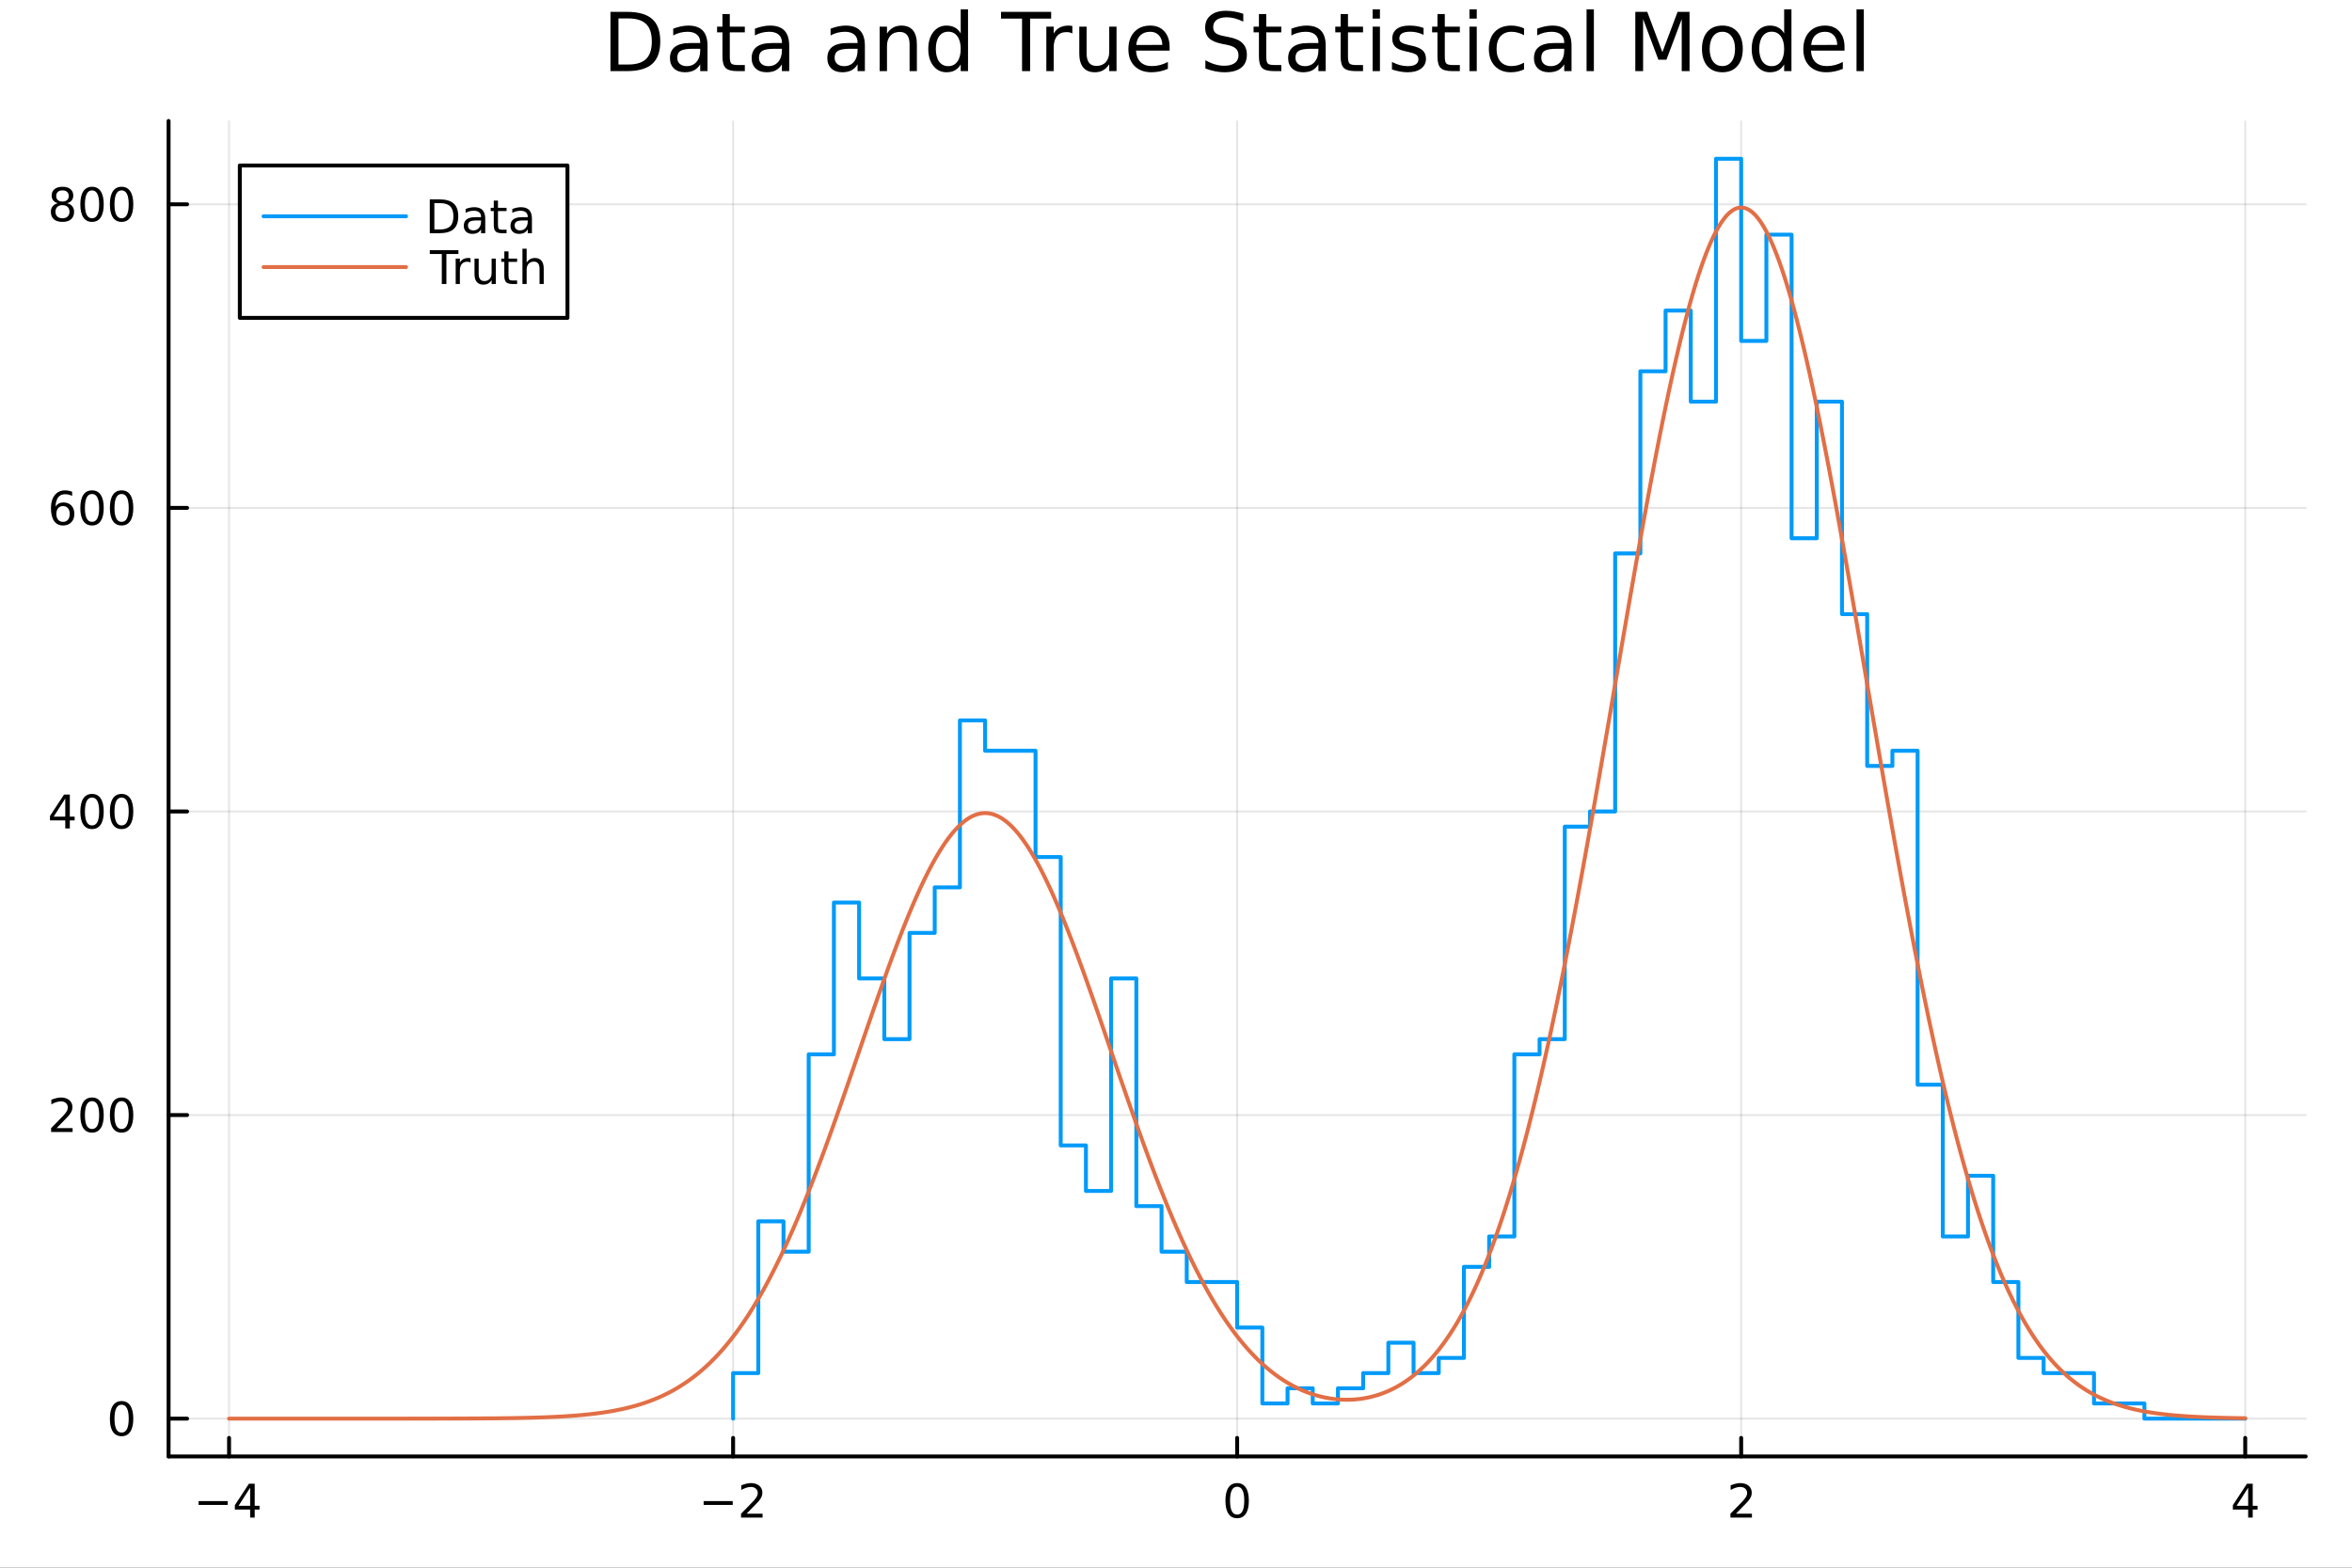 <?xml version="1.0" encoding="utf-8"?>
<svg xmlns="http://www.w3.org/2000/svg" xmlns:xlink="http://www.w3.org/1999/xlink" width="600" height="400" viewBox="0 0 2400 1600">
<rect x="0" y="0" width="2400" height="1600" fill="#333333" stroke="none"/>
<defs>
  <clipPath id="clip270">
    <rect x="0" y="0" width="2400" height="1600"/>
  </clipPath>
</defs>
<path clip-path="url(#clip270)" d="M0 1600 L2400 1600 L2400 0 L0 0  Z" fill="#ffffff" fill-rule="evenodd" fill-opacity="1"/>
<defs>
  <clipPath id="clip271">
    <rect x="480" y="0" width="1681" height="1600"/>
  </clipPath>
</defs>
<path clip-path="url(#clip270)" d="M172.015 1486.45 L2352.76 1486.45 L2352.76 123.472 L172.015 123.472  Z" fill="#ffffff" fill-rule="evenodd" fill-opacity="1"/>
<defs>
  <clipPath id="clip272">
    <rect x="172" y="123" width="2182" height="1364"/>
  </clipPath>
</defs>
<polyline clip-path="url(#clip272)" style="stroke:#000000; stroke-linecap:round; stroke-linejoin:round; stroke-width:2; stroke-opacity:0.1; fill:none" points="233.734,1486.45 233.734,123.472 "/>
<polyline clip-path="url(#clip272)" style="stroke:#000000; stroke-linecap:round; stroke-linejoin:round; stroke-width:2; stroke-opacity:0.1; fill:none" points="748.06,1486.45 748.06,123.472 "/>
<polyline clip-path="url(#clip272)" style="stroke:#000000; stroke-linecap:round; stroke-linejoin:round; stroke-width:2; stroke-opacity:0.1; fill:none" points="1262.39,1486.45 1262.39,123.472 "/>
<polyline clip-path="url(#clip272)" style="stroke:#000000; stroke-linecap:round; stroke-linejoin:round; stroke-width:2; stroke-opacity:0.1; fill:none" points="1776.71,1486.45 1776.71,123.472 "/>
<polyline clip-path="url(#clip272)" style="stroke:#000000; stroke-linecap:round; stroke-linejoin:round; stroke-width:2; stroke-opacity:0.1; fill:none" points="2291.04,1486.45 2291.04,123.472 "/>
<polyline clip-path="url(#clip272)" style="stroke:#000000; stroke-linecap:round; stroke-linejoin:round; stroke-width:2; stroke-opacity:0.1; fill:none" points="172.015,1447.87 2352.76,1447.87 "/>
<polyline clip-path="url(#clip272)" style="stroke:#000000; stroke-linecap:round; stroke-linejoin:round; stroke-width:2; stroke-opacity:0.1; fill:none" points="172.015,1138.04 2352.76,1138.04 "/>
<polyline clip-path="url(#clip272)" style="stroke:#000000; stroke-linecap:round; stroke-linejoin:round; stroke-width:2; stroke-opacity:0.1; fill:none" points="172.015,828.198 2352.76,828.198 "/>
<polyline clip-path="url(#clip272)" style="stroke:#000000; stroke-linecap:round; stroke-linejoin:round; stroke-width:2; stroke-opacity:0.1; fill:none" points="172.015,518.36 2352.76,518.36 "/>
<polyline clip-path="url(#clip272)" style="stroke:#000000; stroke-linecap:round; stroke-linejoin:round; stroke-width:2; stroke-opacity:0.1; fill:none" points="172.015,208.523 2352.76,208.523 "/>
<polyline clip-path="url(#clip270)" style="stroke:#000000; stroke-linecap:round; stroke-linejoin:round; stroke-width:4; stroke-opacity:1; fill:none" points="172.015,1486.45 2352.76,1486.45 "/>
<polyline clip-path="url(#clip270)" style="stroke:#000000; stroke-linecap:round; stroke-linejoin:round; stroke-width:4; stroke-opacity:1; fill:none" points="233.734,1486.45 233.734,1467.55 "/>
<polyline clip-path="url(#clip270)" style="stroke:#000000; stroke-linecap:round; stroke-linejoin:round; stroke-width:4; stroke-opacity:1; fill:none" points="748.06,1486.45 748.06,1467.55 "/>
<polyline clip-path="url(#clip270)" style="stroke:#000000; stroke-linecap:round; stroke-linejoin:round; stroke-width:4; stroke-opacity:1; fill:none" points="1262.39,1486.45 1262.39,1467.55 "/>
<polyline clip-path="url(#clip270)" style="stroke:#000000; stroke-linecap:round; stroke-linejoin:round; stroke-width:4; stroke-opacity:1; fill:none" points="1776.71,1486.45 1776.71,1467.55 "/>
<polyline clip-path="url(#clip270)" style="stroke:#000000; stroke-linecap:round; stroke-linejoin:round; stroke-width:4; stroke-opacity:1; fill:none" points="2291.04,1486.45 2291.04,1467.55 "/>
<path clip-path="url(#clip270)" d="M202.635 1532.02 L232.31 1532.02 L232.31 1535.95 L202.635 1535.95 L202.635 1532.02 Z" fill="#000000" fill-rule="nonzero" fill-opacity="1" /><path clip-path="url(#clip270)" d="M255.25 1518.36 L243.445 1536.81 L255.25 1536.81 L255.25 1518.36 M254.023 1514.29 L259.903 1514.29 L259.903 1536.81 L264.833 1536.81 L264.833 1540.7 L259.903 1540.7 L259.903 1548.85 L255.25 1548.85 L255.25 1540.7 L239.648 1540.7 L239.648 1536.19 L254.023 1514.29 Z" fill="#000000" fill-rule="nonzero" fill-opacity="1" /><path clip-path="url(#clip270)" d="M718.002 1532.02 L747.678 1532.02 L747.678 1535.95 L718.002 1535.95 L718.002 1532.02 Z" fill="#000000" fill-rule="nonzero" fill-opacity="1" /><path clip-path="url(#clip270)" d="M761.798 1544.91 L778.117 1544.91 L778.117 1548.85 L756.173 1548.85 L756.173 1544.91 Q758.835 1542.16 763.418 1537.53 Q768.025 1532.88 769.205 1531.53 Q771.451 1529.01 772.33 1527.27 Q773.233 1525.51 773.233 1523.82 Q773.233 1521.07 771.289 1519.33 Q769.367 1517.6 766.266 1517.6 Q764.066 1517.6 761.613 1518.36 Q759.182 1519.13 756.404 1520.68 L756.404 1515.95 Q759.229 1514.82 761.682 1514.24 Q764.136 1513.66 766.173 1513.66 Q771.543 1513.66 774.738 1516.35 Q777.932 1519.03 777.932 1523.52 Q777.932 1525.65 777.122 1527.57 Q776.335 1529.47 774.228 1532.07 Q773.65 1532.74 770.548 1535.95 Q767.446 1539.15 761.798 1544.91 Z" fill="#000000" fill-rule="nonzero" fill-opacity="1" /><path clip-path="url(#clip270)" d="M1262.39 1517.37 Q1258.77 1517.37 1256.95 1520.93 Q1255.14 1524.47 1255.14 1531.6 Q1255.14 1538.71 1256.95 1542.27 Q1258.77 1545.82 1262.39 1545.82 Q1266.02 1545.82 1267.83 1542.27 Q1269.65 1538.71 1269.65 1531.6 Q1269.65 1524.47 1267.83 1520.93 Q1266.02 1517.37 1262.39 1517.37 M1262.39 1513.66 Q1268.2 1513.66 1271.25 1518.27 Q1274.33 1522.85 1274.33 1531.6 Q1274.33 1540.33 1271.25 1544.94 Q1268.2 1549.52 1262.39 1549.52 Q1256.58 1549.52 1253.5 1544.94 Q1250.44 1540.33 1250.44 1531.6 Q1250.44 1522.85 1253.5 1518.27 Q1256.58 1513.66 1262.39 1513.66 Z" fill="#000000" fill-rule="nonzero" fill-opacity="1" /><path clip-path="url(#clip270)" d="M1771.36 1544.91 L1787.68 1544.91 L1787.68 1548.85 L1765.74 1548.85 L1765.74 1544.91 Q1768.4 1542.16 1772.98 1537.53 Q1777.59 1532.88 1778.77 1531.53 Q1781.02 1529.01 1781.9 1527.27 Q1782.8 1525.51 1782.8 1523.82 Q1782.8 1521.07 1780.85 1519.33 Q1778.93 1517.6 1775.83 1517.6 Q1773.63 1517.6 1771.18 1518.36 Q1768.75 1519.13 1765.97 1520.68 L1765.97 1515.95 Q1768.79 1514.82 1771.25 1514.24 Q1773.7 1513.66 1775.74 1513.66 Q1781.11 1513.66 1784.3 1516.35 Q1787.5 1519.03 1787.5 1523.52 Q1787.5 1525.65 1786.69 1527.57 Q1785.9 1529.47 1783.79 1532.07 Q1783.22 1532.74 1780.11 1535.95 Q1777.01 1539.15 1771.36 1544.91 Z" fill="#000000" fill-rule="nonzero" fill-opacity="1" /><path clip-path="url(#clip270)" d="M2294.05 1518.36 L2282.24 1536.81 L2294.05 1536.81 L2294.05 1518.36 M2292.82 1514.29 L2298.7 1514.29 L2298.7 1536.81 L2303.63 1536.81 L2303.63 1540.7 L2298.7 1540.7 L2298.7 1548.85 L2294.05 1548.85 L2294.05 1540.7 L2278.44 1540.7 L2278.44 1536.19 L2292.82 1514.29 Z" fill="#000000" fill-rule="nonzero" fill-opacity="1" /><polyline clip-path="url(#clip270)" style="stroke:#000000; stroke-linecap:round; stroke-linejoin:round; stroke-width:4; stroke-opacity:1; fill:none" points="172.015,1486.45 172.015,123.472 "/>
<polyline clip-path="url(#clip270)" style="stroke:#000000; stroke-linecap:round; stroke-linejoin:round; stroke-width:4; stroke-opacity:1; fill:none" points="172.015,1447.87 190.912,1447.87 "/>
<polyline clip-path="url(#clip270)" style="stroke:#000000; stroke-linecap:round; stroke-linejoin:round; stroke-width:4; stroke-opacity:1; fill:none" points="172.015,1138.04 190.912,1138.04 "/>
<polyline clip-path="url(#clip270)" style="stroke:#000000; stroke-linecap:round; stroke-linejoin:round; stroke-width:4; stroke-opacity:1; fill:none" points="172.015,828.198 190.912,828.198 "/>
<polyline clip-path="url(#clip270)" style="stroke:#000000; stroke-linecap:round; stroke-linejoin:round; stroke-width:4; stroke-opacity:1; fill:none" points="172.015,518.36 190.912,518.36 "/>
<polyline clip-path="url(#clip270)" style="stroke:#000000; stroke-linecap:round; stroke-linejoin:round; stroke-width:4; stroke-opacity:1; fill:none" points="172.015,208.523 190.912,208.523 "/>
<path clip-path="url(#clip270)" d="M124.07 1433.67 Q120.459 1433.67 118.631 1437.24 Q116.825 1440.78 116.825 1447.91 Q116.825 1455.01 118.631 1458.58 Q120.459 1462.12 124.07 1462.12 Q127.705 1462.12 129.51 1458.58 Q131.339 1455.01 131.339 1447.91 Q131.339 1440.78 129.51 1437.24 Q127.705 1433.67 124.07 1433.67 M124.07 1429.97 Q129.881 1429.97 132.936 1434.57 Q136.015 1439.16 136.015 1447.91 Q136.015 1456.63 132.936 1461.24 Q129.881 1465.82 124.07 1465.82 Q118.26 1465.82 115.182 1461.24 Q112.126 1456.63 112.126 1447.91 Q112.126 1439.16 115.182 1434.57 Q118.26 1429.97 124.07 1429.97 Z" fill="#000000" fill-rule="nonzero" fill-opacity="1" /><path clip-path="url(#clip270)" d="M57.775 1151.38 L74.094 1151.38 L74.094 1155.32 L52.15 1155.32 L52.15 1151.38 Q54.812 1148.63 59.395 1144 Q64.001 1139.34 65.182 1138 Q67.427 1135.48 68.307 1133.74 Q69.21 1131.98 69.21 1130.29 Q69.21 1127.54 67.265 1125.8 Q65.344 1124.07 62.242 1124.07 Q60.043 1124.07 57.589 1124.83 Q55.159 1125.59 52.381 1127.14 L52.381 1122.42 Q55.205 1121.29 57.659 1120.71 Q60.112 1120.13 62.15 1120.13 Q67.52 1120.13 70.714 1122.82 Q73.909 1125.5 73.909 1129.99 Q73.909 1132.12 73.099 1134.04 Q72.311 1135.94 70.205 1138.53 Q69.626 1139.2 66.525 1142.42 Q63.423 1145.62 57.775 1151.38 Z" fill="#000000" fill-rule="nonzero" fill-opacity="1" /><path clip-path="url(#clip270)" d="M93.909 1123.83 Q90.297 1123.83 88.469 1127.4 Q86.663 1130.94 86.663 1138.07 Q86.663 1145.18 88.469 1148.74 Q90.297 1152.28 93.909 1152.28 Q97.543 1152.28 99.348 1148.74 Q101.177 1145.18 101.177 1138.07 Q101.177 1130.94 99.348 1127.4 Q97.543 1123.83 93.909 1123.83 M93.909 1120.13 Q99.719 1120.13 102.774 1124.74 Q105.853 1129.32 105.853 1138.07 Q105.853 1146.8 102.774 1151.4 Q99.719 1155.99 93.909 1155.99 Q88.098 1155.99 85.02 1151.4 Q81.964 1146.8 81.964 1138.07 Q81.964 1129.32 85.02 1124.74 Q88.098 1120.13 93.909 1120.13 Z" fill="#000000" fill-rule="nonzero" fill-opacity="1" /><path clip-path="url(#clip270)" d="M124.07 1123.83 Q120.459 1123.83 118.631 1127.4 Q116.825 1130.94 116.825 1138.07 Q116.825 1145.18 118.631 1148.74 Q120.459 1152.28 124.07 1152.28 Q127.705 1152.28 129.51 1148.74 Q131.339 1145.18 131.339 1138.07 Q131.339 1130.94 129.51 1127.4 Q127.705 1123.83 124.07 1123.83 M124.07 1120.13 Q129.881 1120.13 132.936 1124.74 Q136.015 1129.32 136.015 1138.07 Q136.015 1146.8 132.936 1151.4 Q129.881 1155.99 124.07 1155.99 Q118.26 1155.99 115.182 1151.4 Q112.126 1146.8 112.126 1138.07 Q112.126 1129.32 115.182 1124.74 Q118.26 1120.13 124.07 1120.13 Z" fill="#000000" fill-rule="nonzero" fill-opacity="1" /><path clip-path="url(#clip270)" d="M66.594 814.992 L54.788 833.441 L66.594 833.441 L66.594 814.992 M65.367 810.918 L71.247 810.918 L71.247 833.441 L76.177 833.441 L76.177 837.33 L71.247 837.33 L71.247 845.478 L66.594 845.478 L66.594 837.33 L50.992 837.33 L50.992 832.816 L65.367 810.918 Z" fill="#000000" fill-rule="nonzero" fill-opacity="1" /><path clip-path="url(#clip270)" d="M93.909 813.997 Q90.297 813.997 88.469 817.561 Q86.663 821.103 86.663 828.233 Q86.663 835.339 88.469 838.904 Q90.297 842.445 93.909 842.445 Q97.543 842.445 99.348 838.904 Q101.177 835.339 101.177 828.233 Q101.177 821.103 99.348 817.561 Q97.543 813.997 93.909 813.997 M93.909 810.293 Q99.719 810.293 102.774 814.899 Q105.853 819.483 105.853 828.233 Q105.853 836.959 102.774 841.566 Q99.719 846.149 93.909 846.149 Q88.098 846.149 85.02 841.566 Q81.964 836.959 81.964 828.233 Q81.964 819.483 85.02 814.899 Q88.098 810.293 93.909 810.293 Z" fill="#000000" fill-rule="nonzero" fill-opacity="1" /><path clip-path="url(#clip270)" d="M124.07 813.997 Q120.459 813.997 118.631 817.561 Q116.825 821.103 116.825 828.233 Q116.825 835.339 118.631 838.904 Q120.459 842.445 124.07 842.445 Q127.705 842.445 129.51 838.904 Q131.339 835.339 131.339 828.233 Q131.339 821.103 129.51 817.561 Q127.705 813.997 124.07 813.997 M124.07 810.293 Q129.881 810.293 132.936 814.899 Q136.015 819.483 136.015 828.233 Q136.015 836.959 132.936 841.566 Q129.881 846.149 124.07 846.149 Q118.26 846.149 115.182 841.566 Q112.126 836.959 112.126 828.233 Q112.126 819.483 115.182 814.899 Q118.26 810.293 124.07 810.293 Z" fill="#000000" fill-rule="nonzero" fill-opacity="1" /><path clip-path="url(#clip270)" d="M64.325 516.497 Q61.177 516.497 59.325 518.65 Q57.497 520.802 57.497 524.552 Q57.497 528.279 59.325 530.455 Q61.177 532.608 64.325 532.608 Q67.474 532.608 69.302 530.455 Q71.154 528.279 71.154 524.552 Q71.154 520.802 69.302 518.65 Q67.474 516.497 64.325 516.497 M73.608 501.844 L73.608 506.103 Q71.849 505.27 70.043 504.83 Q68.261 504.39 66.501 504.39 Q61.872 504.39 59.418 507.515 Q56.987 510.64 56.64 516.96 Q58.006 514.946 60.066 513.881 Q62.126 512.793 64.603 512.793 Q69.811 512.793 72.821 515.964 Q75.853 519.113 75.853 524.552 Q75.853 529.876 72.705 533.094 Q69.557 536.311 64.325 536.311 Q58.33 536.311 55.159 531.728 Q51.987 527.122 51.987 518.395 Q51.987 510.201 55.876 505.339 Q59.765 500.455 66.316 500.455 Q68.075 500.455 69.858 500.802 Q71.663 501.15 73.608 501.844 Z" fill="#000000" fill-rule="nonzero" fill-opacity="1" /><path clip-path="url(#clip270)" d="M93.909 504.159 Q90.297 504.159 88.469 507.724 Q86.663 511.265 86.663 518.395 Q86.663 525.501 88.469 529.066 Q90.297 532.608 93.909 532.608 Q97.543 532.608 99.348 529.066 Q101.177 525.501 101.177 518.395 Q101.177 511.265 99.348 507.724 Q97.543 504.159 93.909 504.159 M93.909 500.455 Q99.719 500.455 102.774 505.062 Q105.853 509.645 105.853 518.395 Q105.853 527.122 102.774 531.728 Q99.719 536.311 93.909 536.311 Q88.098 536.311 85.02 531.728 Q81.964 527.122 81.964 518.395 Q81.964 509.645 85.02 505.062 Q88.098 500.455 93.909 500.455 Z" fill="#000000" fill-rule="nonzero" fill-opacity="1" /><path clip-path="url(#clip270)" d="M124.07 504.159 Q120.459 504.159 118.631 507.724 Q116.825 511.265 116.825 518.395 Q116.825 525.501 118.631 529.066 Q120.459 532.608 124.07 532.608 Q127.705 532.608 129.51 529.066 Q131.339 525.501 131.339 518.395 Q131.339 511.265 129.51 507.724 Q127.705 504.159 124.07 504.159 M124.07 500.455 Q129.881 500.455 132.936 505.062 Q136.015 509.645 136.015 518.395 Q136.015 527.122 132.936 531.728 Q129.881 536.311 124.07 536.311 Q118.26 536.311 115.182 531.728 Q112.126 527.122 112.126 518.395 Q112.126 509.645 115.182 505.062 Q118.26 500.455 124.07 500.455 Z" fill="#000000" fill-rule="nonzero" fill-opacity="1" /><path clip-path="url(#clip270)" d="M63.747 209.391 Q60.413 209.391 58.492 211.173 Q56.594 212.955 56.594 216.08 Q56.594 219.205 58.492 220.988 Q60.413 222.77 63.747 222.77 Q67.08 222.77 69.001 220.988 Q70.923 219.182 70.923 216.08 Q70.923 212.955 69.001 211.173 Q67.103 209.391 63.747 209.391 M59.071 207.4 Q56.062 206.659 54.372 204.599 Q52.705 202.539 52.705 199.576 Q52.705 195.432 55.645 193.025 Q58.608 190.618 63.747 190.618 Q68.909 190.618 71.849 193.025 Q74.788 195.432 74.788 199.576 Q74.788 202.539 73.099 204.599 Q71.432 206.659 68.446 207.4 Q71.825 208.187 73.7 210.479 Q75.599 212.77 75.599 216.08 Q75.599 221.104 72.52 223.789 Q69.464 226.474 63.747 226.474 Q58.029 226.474 54.95 223.789 Q51.895 221.104 51.895 216.08 Q51.895 212.77 53.793 210.479 Q55.691 208.187 59.071 207.4 M57.358 200.016 Q57.358 202.701 59.025 204.205 Q60.714 205.71 63.747 205.71 Q66.756 205.71 68.446 204.205 Q70.159 202.701 70.159 200.016 Q70.159 197.33 68.446 195.826 Q66.756 194.321 63.747 194.321 Q60.714 194.321 59.025 195.826 Q57.358 197.33 57.358 200.016 Z" fill="#000000" fill-rule="nonzero" fill-opacity="1" /><path clip-path="url(#clip270)" d="M93.909 194.321 Q90.297 194.321 88.469 197.886 Q86.663 201.428 86.663 208.557 Q86.663 215.664 88.469 219.229 Q90.297 222.77 93.909 222.77 Q97.543 222.77 99.348 219.229 Q101.177 215.664 101.177 208.557 Q101.177 201.428 99.348 197.886 Q97.543 194.321 93.909 194.321 M93.909 190.618 Q99.719 190.618 102.774 195.224 Q105.853 199.807 105.853 208.557 Q105.853 217.284 102.774 221.891 Q99.719 226.474 93.909 226.474 Q88.098 226.474 85.02 221.891 Q81.964 217.284 81.964 208.557 Q81.964 199.807 85.02 195.224 Q88.098 190.618 93.909 190.618 Z" fill="#000000" fill-rule="nonzero" fill-opacity="1" /><path clip-path="url(#clip270)" d="M124.07 194.321 Q120.459 194.321 118.631 197.886 Q116.825 201.428 116.825 208.557 Q116.825 215.664 118.631 219.229 Q120.459 222.77 124.07 222.77 Q127.705 222.77 129.51 219.229 Q131.339 215.664 131.339 208.557 Q131.339 201.428 129.51 197.886 Q127.705 194.321 124.07 194.321 M124.07 190.618 Q129.881 190.618 132.936 195.224 Q136.015 199.807 136.015 208.557 Q136.015 217.284 132.936 221.891 Q129.881 226.474 124.07 226.474 Q118.26 226.474 115.182 221.891 Q112.126 217.284 112.126 208.557 Q112.126 199.807 115.182 195.224 Q118.26 190.618 124.07 190.618 Z" fill="#000000" fill-rule="nonzero" fill-opacity="1" /><path clip-path="url(#clip270)" d="M631.092 18.82 L631.092 65.852 L640.977 65.852 Q653.494 65.852 659.287 60.18 Q665.12 54.509 665.12 42.275 Q665.12 30.122 659.287 24.492 Q653.494 18.82 640.977 18.82 L631.092 18.82 M622.91 12.096 L639.721 12.096 Q657.302 12.096 665.525 19.428 Q673.748 26.72 673.748 42.275 Q673.748 57.912 665.485 65.244 Q657.221 72.576 639.721 72.576 L622.91 72.576 L622.91 12.096 Z" fill="#000000" fill-rule="nonzero" fill-opacity="1" /><path clip-path="url(#clip270)" d="M707.087 49.769 Q698.054 49.769 694.57 51.835 Q691.086 53.901 691.086 58.884 Q691.086 62.854 693.679 65.203 Q696.312 67.512 700.809 67.512 Q707.006 67.512 710.733 63.137 Q714.501 58.722 714.501 51.43 L714.501 49.769 L707.087 49.769 M721.954 46.691 L721.954 72.576 L714.501 72.576 L714.501 65.689 Q711.948 69.821 708.141 71.806 Q704.333 73.751 698.824 73.751 Q691.856 73.751 687.724 69.862 Q683.633 65.933 683.633 59.37 Q683.633 51.714 688.737 47.825 Q693.881 43.936 704.049 43.936 L714.501 43.936 L714.501 43.207 Q714.501 38.062 711.098 35.267 Q707.736 32.431 701.619 32.431 Q697.73 32.431 694.044 33.363 Q690.357 34.295 686.954 36.158 L686.954 29.272 Q691.046 27.692 694.894 26.922 Q698.743 26.112 702.388 26.112 Q712.232 26.112 717.093 31.216 Q721.954 36.32 721.954 46.691 Z" fill="#000000" fill-rule="nonzero" fill-opacity="1" /><path clip-path="url(#clip270)" d="M744.68 14.324 L744.68 27.206 L760.033 27.206 L760.033 32.999 L744.68 32.999 L744.68 57.628 Q744.68 63.178 746.179 64.758 Q747.718 66.338 752.377 66.338 L760.033 66.338 L760.033 72.576 L752.377 72.576 Q743.748 72.576 740.467 69.376 Q737.186 66.135 737.186 57.628 L737.186 32.999 L731.717 32.999 L731.717 27.206 L737.186 27.206 L737.186 14.324 L744.68 14.324 Z" fill="#000000" fill-rule="nonzero" fill-opacity="1" /><path clip-path="url(#clip270)" d="M790.455 49.769 Q781.422 49.769 777.938 51.835 Q774.454 53.901 774.454 58.884 Q774.454 62.854 777.047 65.203 Q779.68 67.512 784.176 67.512 Q790.374 67.512 794.101 63.137 Q797.868 58.722 797.868 51.43 L797.868 49.769 L790.455 49.769 M805.322 46.691 L805.322 72.576 L797.868 72.576 L797.868 65.689 Q795.316 69.821 791.508 71.806 Q787.7 73.751 782.191 73.751 Q775.224 73.751 771.092 69.862 Q767 65.933 767 59.37 Q767 51.714 772.104 47.825 Q777.249 43.936 787.417 43.936 L797.868 43.936 L797.868 43.207 Q797.868 38.062 794.465 35.267 Q791.103 32.431 784.986 32.431 Q781.097 32.431 777.411 33.363 Q773.725 34.295 770.322 36.158 L770.322 29.272 Q774.413 27.692 778.262 26.922 Q782.11 26.112 785.756 26.112 Q795.6 26.112 800.461 31.216 Q805.322 36.32 805.322 46.691 Z" fill="#000000" fill-rule="nonzero" fill-opacity="1" /><path clip-path="url(#clip270)" d="M867.665 49.769 Q858.632 49.769 855.148 51.835 Q851.664 53.901 851.664 58.884 Q851.664 62.854 854.257 65.203 Q856.89 67.512 861.386 67.512 Q867.584 67.512 871.311 63.137 Q875.078 58.722 875.078 51.43 L875.078 49.769 L867.665 49.769 M882.532 46.691 L882.532 72.576 L875.078 72.576 L875.078 65.689 Q872.526 69.821 868.718 71.806 Q864.911 73.751 859.401 73.751 Q852.434 73.751 848.302 69.862 Q844.211 65.933 844.211 59.37 Q844.211 51.714 849.315 47.825 Q854.459 43.936 864.627 43.936 L875.078 43.936 L875.078 43.207 Q875.078 38.062 871.676 35.267 Q868.313 32.431 862.197 32.431 Q858.308 32.431 854.621 33.363 Q850.935 34.295 847.532 36.158 L847.532 29.272 Q851.624 27.692 855.472 26.922 Q859.32 26.112 862.966 26.112 Q872.81 26.112 877.671 31.216 Q882.532 36.32 882.532 46.691 Z" fill="#000000" fill-rule="nonzero" fill-opacity="1" /><path clip-path="url(#clip270)" d="M935.599 45.192 L935.599 72.576 L928.145 72.576 L928.145 45.435 Q928.145 38.994 925.634 35.794 Q923.122 32.594 918.099 32.594 Q912.063 32.594 908.579 36.442 Q905.096 40.29 905.096 46.934 L905.096 72.576 L897.601 72.576 L897.601 27.206 L905.096 27.206 L905.096 34.254 Q907.769 30.163 911.375 28.138 Q915.02 26.112 919.76 26.112 Q927.578 26.112 931.589 30.973 Q935.599 35.794 935.599 45.192 Z" fill="#000000" fill-rule="nonzero" fill-opacity="1" /><path clip-path="url(#clip270)" d="M980.321 34.092 L980.321 9.544 L987.775 9.544 L987.775 72.576 L980.321 72.576 L980.321 65.77 Q977.971 69.821 974.366 71.806 Q970.801 73.751 965.778 73.751 Q957.555 73.751 952.37 67.188 Q947.225 60.626 947.225 49.931 Q947.225 39.237 952.37 32.675 Q957.555 26.112 965.778 26.112 Q970.801 26.112 974.366 28.097 Q977.971 30.041 980.321 34.092 M954.922 49.931 Q954.922 58.155 958.284 62.854 Q961.687 67.512 967.601 67.512 Q973.515 67.512 976.918 62.854 Q980.321 58.155 980.321 49.931 Q980.321 41.708 976.918 37.05 Q973.515 32.35 967.601 32.35 Q961.687 32.35 958.284 37.05 Q954.922 41.708 954.922 49.931 Z" fill="#000000" fill-rule="nonzero" fill-opacity="1" /><path clip-path="url(#clip270)" d="M1021.44 12.096 L1072.6 12.096 L1072.6 18.983 L1051.13 18.983 L1051.13 72.576 L1042.91 72.576 L1042.91 18.983 L1021.44 18.983 L1021.44 12.096 Z" fill="#000000" fill-rule="nonzero" fill-opacity="1" /><path clip-path="url(#clip270)" d="M1094.27 34.173 Q1093.02 33.444 1091.52 33.12 Q1090.06 32.756 1088.28 32.756 Q1081.96 32.756 1078.56 36.888 Q1075.19 40.979 1075.19 48.676 L1075.19 72.576 L1067.7 72.576 L1067.7 27.206 L1075.19 27.206 L1075.19 34.254 Q1077.54 30.122 1081.31 28.138 Q1085.08 26.112 1090.46 26.112 Q1091.23 26.112 1092.17 26.234 Q1093.1 26.315 1094.23 26.517 L1094.27 34.173 Z" fill="#000000" fill-rule="nonzero" fill-opacity="1" /><path clip-path="url(#clip270)" d="M1101.32 54.671 L1101.32 27.206 L1108.78 27.206 L1108.78 54.387 Q1108.78 60.828 1111.29 64.069 Q1113.8 67.269 1118.82 67.269 Q1124.86 67.269 1128.34 63.421 Q1131.87 59.573 1131.87 52.929 L1131.87 27.206 L1139.32 27.206 L1139.32 72.576 L1131.87 72.576 L1131.87 65.608 Q1129.15 69.74 1125.55 71.766 Q1121.98 73.751 1117.24 73.751 Q1109.42 73.751 1105.37 68.89 Q1101.32 64.029 1101.32 54.671 M1120.08 26.112 L1120.08 26.112 Z" fill="#000000" fill-rule="nonzero" fill-opacity="1" /><path clip-path="url(#clip270)" d="M1193.48 48.028 L1193.48 51.673 L1159.21 51.673 Q1159.69 59.37 1163.83 63.421 Q1168 67.431 1175.41 67.431 Q1179.71 67.431 1183.72 66.378 Q1187.77 65.325 1191.74 63.218 L1191.74 70.267 Q1187.73 71.968 1183.51 72.86 Q1179.3 73.751 1174.97 73.751 Q1164.11 73.751 1157.75 67.431 Q1151.43 61.112 1151.43 50.337 Q1151.43 39.197 1157.43 32.675 Q1163.46 26.112 1173.67 26.112 Q1182.83 26.112 1188.13 32.026 Q1193.48 37.9 1193.48 48.028 M1186.03 45.84 Q1185.94 39.723 1182.58 36.077 Q1179.26 32.431 1173.75 32.431 Q1167.51 32.431 1163.75 35.956 Q1160.02 39.48 1159.45 45.88 L1186.03 45.84 Z" fill="#000000" fill-rule="nonzero" fill-opacity="1" /><path clip-path="url(#clip270)" d="M1268.66 14.081 L1268.66 22.061 Q1264.01 19.833 1259.87 18.739 Q1255.74 17.646 1251.89 17.646 Q1245.21 17.646 1241.56 20.238 Q1237.96 22.831 1237.96 27.611 Q1237.96 31.621 1240.35 33.687 Q1242.78 35.713 1249.5 36.969 L1254.45 37.981 Q1263.6 39.723 1267.94 44.139 Q1272.31 48.514 1272.31 55.886 Q1272.31 64.677 1266.4 69.214 Q1260.52 73.751 1249.14 73.751 Q1244.84 73.751 1239.98 72.778 Q1235.16 71.806 1229.98 69.902 L1229.98 61.477 Q1234.96 64.272 1239.74 65.689 Q1244.52 67.107 1249.14 67.107 Q1256.15 67.107 1259.95 64.353 Q1263.76 61.598 1263.76 56.494 Q1263.76 52.038 1261.01 49.526 Q1258.29 47.015 1252.06 45.759 L1247.07 44.787 Q1237.92 42.964 1233.83 39.075 Q1229.74 35.186 1229.74 28.259 Q1229.74 20.238 1235.37 15.62 Q1241.04 11.002 1250.96 11.002 Q1255.22 11.002 1259.63 11.772 Q1264.05 12.542 1268.66 14.081 Z" fill="#000000" fill-rule="nonzero" fill-opacity="1" /><path clip-path="url(#clip270)" d="M1292.12 14.324 L1292.12 27.206 L1307.47 27.206 L1307.47 32.999 L1292.12 32.999 L1292.12 57.628 Q1292.12 63.178 1293.62 64.758 Q1295.16 66.338 1299.82 66.338 L1307.47 66.338 L1307.47 72.576 L1299.82 72.576 Q1291.19 72.576 1287.91 69.376 Q1284.62 66.135 1284.62 57.628 L1284.62 32.999 L1279.16 32.999 L1279.16 27.206 L1284.62 27.206 L1284.62 14.324 L1292.12 14.324 Z" fill="#000000" fill-rule="nonzero" fill-opacity="1" /><path clip-path="url(#clip270)" d="M1337.89 49.769 Q1328.86 49.769 1325.38 51.835 Q1321.89 53.901 1321.89 58.884 Q1321.89 62.854 1324.49 65.203 Q1327.12 67.512 1331.62 67.512 Q1337.81 67.512 1341.54 63.137 Q1345.31 58.722 1345.31 51.43 L1345.31 49.769 L1337.89 49.769 M1352.76 46.691 L1352.76 72.576 L1345.31 72.576 L1345.31 65.689 Q1342.76 69.821 1338.95 71.806 Q1335.14 73.751 1329.63 73.751 Q1322.66 73.751 1318.53 69.862 Q1314.44 65.933 1314.44 59.37 Q1314.44 51.714 1319.54 47.825 Q1324.69 43.936 1334.86 43.936 L1345.31 43.936 L1345.31 43.207 Q1345.31 38.062 1341.9 35.267 Q1338.54 32.431 1332.43 32.431 Q1328.54 32.431 1324.85 33.363 Q1321.16 34.295 1317.76 36.158 L1317.76 29.272 Q1321.85 27.692 1325.7 26.922 Q1329.55 26.112 1333.2 26.112 Q1343.04 26.112 1347.9 31.216 Q1352.76 36.32 1352.76 46.691 Z" fill="#000000" fill-rule="nonzero" fill-opacity="1" /><path clip-path="url(#clip270)" d="M1375.49 14.324 L1375.49 27.206 L1390.84 27.206 L1390.84 32.999 L1375.49 32.999 L1375.49 57.628 Q1375.49 63.178 1376.99 64.758 Q1378.52 66.338 1383.18 66.338 L1390.84 66.338 L1390.84 72.576 L1383.18 72.576 Q1374.55 72.576 1371.27 69.376 Q1367.99 66.135 1367.99 57.628 L1367.99 32.999 L1362.52 32.999 L1362.52 27.206 L1367.99 27.206 L1367.99 14.324 L1375.49 14.324 Z" fill="#000000" fill-rule="nonzero" fill-opacity="1" /><path clip-path="url(#clip270)" d="M1400.64 27.206 L1408.1 27.206 L1408.1 72.576 L1400.64 72.576 L1400.64 27.206 M1400.64 9.544 L1408.1 9.544 L1408.1 18.983 L1400.64 18.983 L1400.64 9.544 Z" fill="#000000" fill-rule="nonzero" fill-opacity="1" /><path clip-path="url(#clip270)" d="M1452.62 28.543 L1452.62 35.591 Q1449.46 33.971 1446.05 33.161 Q1442.65 32.35 1439 32.35 Q1433.46 32.35 1430.66 34.052 Q1427.91 35.753 1427.91 39.156 Q1427.91 41.749 1429.89 43.248 Q1431.88 44.706 1437.87 46.043 L1440.42 46.61 Q1448.36 48.311 1451.68 51.43 Q1455.05 54.509 1455.05 60.059 Q1455.05 66.378 1450.02 70.064 Q1445.04 73.751 1436.29 73.751 Q1432.64 73.751 1428.67 73.022 Q1424.75 72.333 1420.37 70.915 L1420.37 63.218 Q1424.5 65.365 1428.51 66.459 Q1432.52 67.512 1436.45 67.512 Q1441.72 67.512 1444.55 65.73 Q1447.39 63.907 1447.39 60.626 Q1447.39 57.588 1445.32 55.967 Q1443.3 54.347 1436.37 52.848 L1433.78 52.24 Q1426.85 50.782 1423.77 47.785 Q1420.69 44.746 1420.69 39.48 Q1420.69 33.08 1425.23 29.596 Q1429.77 26.112 1438.11 26.112 Q1442.25 26.112 1445.89 26.72 Q1449.54 27.327 1452.62 28.543 Z" fill="#000000" fill-rule="nonzero" fill-opacity="1" /><path clip-path="url(#clip270)" d="M1474.29 14.324 L1474.29 27.206 L1489.64 27.206 L1489.64 32.999 L1474.29 32.999 L1474.29 57.628 Q1474.29 63.178 1475.79 64.758 Q1477.33 66.338 1481.98 66.338 L1489.64 66.338 L1489.64 72.576 L1481.98 72.576 Q1473.36 72.576 1470.08 69.376 Q1466.79 66.135 1466.79 57.628 L1466.79 32.999 L1461.33 32.999 L1461.33 27.206 L1466.79 27.206 L1466.79 14.324 L1474.29 14.324 Z" fill="#000000" fill-rule="nonzero" fill-opacity="1" /><path clip-path="url(#clip270)" d="M1499.44 27.206 L1506.9 27.206 L1506.9 72.576 L1499.44 72.576 L1499.44 27.206 M1499.44 9.544 L1506.9 9.544 L1506.9 18.983 L1499.44 18.983 L1499.44 9.544 Z" fill="#000000" fill-rule="nonzero" fill-opacity="1" /><path clip-path="url(#clip270)" d="M1555.14 28.948 L1555.14 35.915 Q1551.98 34.173 1548.78 33.323 Q1545.62 32.431 1542.38 32.431 Q1535.13 32.431 1531.12 37.05 Q1527.11 41.627 1527.11 49.931 Q1527.11 58.236 1531.12 62.854 Q1535.13 67.431 1542.38 67.431 Q1545.62 67.431 1548.78 66.581 Q1551.98 65.689 1555.14 63.948 L1555.14 70.834 Q1552.03 72.292 1548.66 73.022 Q1545.34 73.751 1541.57 73.751 Q1531.32 73.751 1525.29 67.31 Q1519.25 60.869 1519.25 49.931 Q1519.25 38.832 1525.33 32.472 Q1531.45 26.112 1542.06 26.112 Q1545.5 26.112 1548.78 26.841 Q1552.07 27.53 1555.14 28.948 Z" fill="#000000" fill-rule="nonzero" fill-opacity="1" /><path clip-path="url(#clip270)" d="M1588.73 49.769 Q1579.69 49.769 1576.21 51.835 Q1572.73 53.901 1572.73 58.884 Q1572.73 62.854 1575.32 65.203 Q1577.95 67.512 1582.45 67.512 Q1588.65 67.512 1592.37 63.137 Q1596.14 58.722 1596.14 51.43 L1596.14 49.769 L1588.73 49.769 M1603.59 46.691 L1603.59 72.576 L1596.14 72.576 L1596.14 65.689 Q1593.59 69.821 1589.78 71.806 Q1585.97 73.751 1580.46 73.751 Q1573.49 73.751 1569.36 69.862 Q1565.27 65.933 1565.27 59.37 Q1565.27 51.714 1570.38 47.825 Q1575.52 43.936 1585.69 43.936 L1596.14 43.936 L1596.14 43.207 Q1596.14 38.062 1592.74 35.267 Q1589.37 32.431 1583.26 32.431 Q1579.37 32.431 1575.68 33.363 Q1572 34.295 1568.59 36.158 L1568.59 29.272 Q1572.68 27.692 1576.53 26.922 Q1580.38 26.112 1584.03 26.112 Q1593.87 26.112 1598.73 31.216 Q1603.59 36.32 1603.59 46.691 Z" fill="#000000" fill-rule="nonzero" fill-opacity="1" /><path clip-path="url(#clip270)" d="M1618.95 9.544 L1626.4 9.544 L1626.4 72.576 L1618.95 72.576 L1618.95 9.544 Z" fill="#000000" fill-rule="nonzero" fill-opacity="1" /><path clip-path="url(#clip270)" d="M1668.69 12.096 L1680.88 12.096 L1696.32 53.253 L1711.83 12.096 L1724.03 12.096 L1724.03 72.576 L1716.05 72.576 L1716.05 19.469 L1700.45 60.95 L1692.23 60.95 L1676.63 19.469 L1676.63 72.576 L1668.69 72.576 L1668.69 12.096 Z" fill="#000000" fill-rule="nonzero" fill-opacity="1" /><path clip-path="url(#clip270)" d="M1757.53 32.431 Q1751.53 32.431 1748.05 37.131 Q1744.56 41.789 1744.56 49.931 Q1744.56 58.074 1748.01 62.773 Q1751.49 67.431 1757.53 67.431 Q1763.48 67.431 1766.97 62.732 Q1770.45 58.033 1770.45 49.931 Q1770.45 41.87 1766.97 37.171 Q1763.48 32.431 1757.53 32.431 M1757.53 26.112 Q1767.25 26.112 1772.8 32.431 Q1778.35 38.751 1778.35 49.931 Q1778.35 61.071 1772.8 67.431 Q1767.25 73.751 1757.53 73.751 Q1747.76 73.751 1742.21 67.431 Q1736.71 61.071 1736.71 49.931 Q1736.71 38.751 1742.21 32.431 Q1747.76 26.112 1757.53 26.112 Z" fill="#000000" fill-rule="nonzero" fill-opacity="1" /><path clip-path="url(#clip270)" d="M1820.56 34.092 L1820.56 9.544 L1828.01 9.544 L1828.01 72.576 L1820.56 72.576 L1820.56 65.77 Q1818.21 69.821 1814.6 71.806 Q1811.04 73.751 1806.02 73.751 Q1797.79 73.751 1792.61 67.188 Q1787.46 60.626 1787.46 49.931 Q1787.46 39.237 1792.61 32.675 Q1797.79 26.112 1806.02 26.112 Q1811.04 26.112 1814.6 28.097 Q1818.21 30.041 1820.56 34.092 M1795.16 49.931 Q1795.16 58.155 1798.52 62.854 Q1801.93 67.512 1807.84 67.512 Q1813.75 67.512 1817.16 62.854 Q1820.56 58.155 1820.56 49.931 Q1820.56 41.708 1817.16 37.05 Q1813.75 32.35 1807.84 32.35 Q1801.93 32.35 1798.52 37.05 Q1795.16 41.708 1795.16 49.931 Z" fill="#000000" fill-rule="nonzero" fill-opacity="1" /><path clip-path="url(#clip270)" d="M1882.17 48.028 L1882.17 51.673 L1847.9 51.673 Q1848.39 59.37 1852.52 63.421 Q1856.69 67.431 1864.11 67.431 Q1868.4 67.431 1872.41 66.378 Q1876.46 65.325 1880.43 63.218 L1880.43 70.267 Q1876.42 71.968 1872.21 72.86 Q1868 73.751 1863.66 73.751 Q1852.8 73.751 1846.44 67.431 Q1840.13 61.112 1840.13 50.337 Q1840.13 39.197 1846.12 32.675 Q1852.16 26.112 1862.36 26.112 Q1871.52 26.112 1876.83 32.026 Q1882.17 37.9 1882.17 48.028 M1874.72 45.84 Q1874.64 39.723 1871.28 36.077 Q1867.96 32.431 1862.45 32.431 Q1856.21 32.431 1852.44 35.956 Q1848.71 39.48 1848.15 45.88 L1874.72 45.84 Z" fill="#000000" fill-rule="nonzero" fill-opacity="1" /><path clip-path="url(#clip270)" d="M1894.41 9.544 L1901.86 9.544 L1901.86 72.576 L1894.41 72.576 L1894.41 9.544 Z" fill="#000000" fill-rule="nonzero" fill-opacity="1" /><polyline clip-path="url(#clip272)" style="stroke:#009af9; stroke-linecap:round; stroke-linejoin:round; stroke-width:4; stroke-opacity:1; fill:none" points="748.06,1447.87 748.06,1401.4 773.776,1401.4 773.776,1246.48 799.492,1246.48 799.492,1277.46 825.208,1277.46 825.208,1076.07 850.925,1076.07 850.925,921.149 876.641,921.149 876.641,998.609 902.357,998.609 902.357,1060.58 928.074,1060.58 928.074,952.133 953.79,952.133 953.79,905.657 979.506,905.657 979.506,735.247 1005.22,735.247 1005.22,766.23 1030.94,766.23 1056.66,766.23 1056.66,874.673 1082.37,874.673 1082.37,1169.02 1108.09,1169.02 1108.09,1215.49 1133.8,1215.49 1133.8,998.609 1159.52,998.609 1159.52,1230.99 1185.24,1230.99 1185.24,1277.46 1210.95,1277.46 1210.95,1308.45 1236.67,1308.45 1262.39,1308.45 1262.39,1354.92 1288.1,1354.92 1288.1,1432.38 1313.82,1432.38 1313.82,1416.89 1339.53,1416.89 1339.53,1432.38 1365.25,1432.38 1365.25,1416.89 1390.97,1416.89 1390.97,1401.4 1416.68,1401.4 1416.68,1370.41 1442.4,1370.41 1442.4,1401.4 1468.12,1401.4 1468.12,1385.91 1493.83,1385.91 1493.83,1292.95 1519.55,1292.95 1519.55,1261.97 1545.26,1261.97 1545.26,1076.07 1570.98,1076.07 1570.98,1060.58 1596.7,1060.58 1596.7,843.69 1622.41,843.69 1622.41,828.198 1648.13,828.198 1648.13,564.836 1673.85,564.836 1673.85,378.933 1699.56,378.933 1699.56,316.966 1725.28,316.966 1725.28,409.917 1750.99,409.917 1750.99,162.047 1776.71,162.047 1776.71,347.949 1802.43,347.949 1802.43,239.506 1828.14,239.506 1828.14,549.344 1853.86,549.344 1853.86,409.917 1879.58,409.917 1879.58,626.803 1905.29,626.803 1905.29,781.722 1931.01,781.722 1931.01,766.23 1956.73,766.23 1956.73,1107.05 1982.44,1107.05 1982.44,1261.97 2008.16,1261.97 2008.16,1200 2033.87,1200 2033.87,1308.45 2059.59,1308.45 2059.59,1385.91 2085.31,1385.91 2085.31,1401.4 2111.02,1401.4 2136.74,1401.4 2136.74,1432.38 2162.46,1432.38 2188.17,1432.38 2188.17,1447.87 2213.89,1447.87 2239.6,1447.87 2265.32,1447.87 2291.04,1447.87 "/>
<polyline clip-path="url(#clip272)" style="stroke:#e26f46; stroke-linecap:round; stroke-linejoin:round; stroke-width:4; stroke-opacity:1; fill:none" points="233.734,1447.87 236.306,1447.87 238.877,1447.87 241.449,1447.87 244.02,1447.87 246.592,1447.87 249.164,1447.87 251.735,1447.87 254.307,1447.87 256.879,1447.87 259.45,1447.87 262.022,1447.87 264.593,1447.87 267.165,1447.87 269.737,1447.87 272.308,1447.87 274.88,1447.87 277.452,1447.87 280.023,1447.87 282.595,1447.87 285.166,1447.87 287.738,1447.87 290.31,1447.87 292.881,1447.87 295.453,1447.87 298.025,1447.87 300.596,1447.87 303.168,1447.87 305.74,1447.87 308.311,1447.87 310.883,1447.87 313.454,1447.87 316.026,1447.87 318.598,1447.87 321.169,1447.87 323.741,1447.87 326.313,1447.87 328.884,1447.87 331.456,1447.87 334.027,1447.87 336.599,1447.87 339.171,1447.87 341.742,1447.87 344.314,1447.87 346.886,1447.87 349.457,1447.87 352.029,1447.87 354.6,1447.87 357.172,1447.87 359.744,1447.87 362.315,1447.87 364.887,1447.87 367.459,1447.87 370.03,1447.87 372.602,1447.87 375.173,1447.87 377.745,1447.87 380.317,1447.87 382.888,1447.87 385.46,1447.87 388.032,1447.87 390.603,1447.87 393.175,1447.87 395.747,1447.86 398.318,1447.86 400.89,1447.86 403.461,1447.86 406.033,1447.86 408.605,1447.86 411.176,1447.86 413.748,1447.86 416.32,1447.86 418.891,1447.85 421.463,1447.85 424.034,1447.85 426.606,1447.85 429.178,1447.85 431.749,1447.84 434.321,1447.84 436.893,1447.84 439.464,1447.83 442.036,1447.83 444.607,1447.83 447.179,1447.82 449.751,1447.82 452.322,1447.81 454.894,1447.81 457.466,1447.8 460.037,1447.8 462.609,1447.79 465.18,1447.78 467.752,1447.77 470.324,1447.77 472.895,1447.76 475.467,1447.75 478.039,1447.73 480.61,1447.72 483.182,1447.71 485.754,1447.7 488.325,1447.68 490.897,1447.67 493.468,1447.65 496.04,1447.63 498.612,1447.61 501.183,1447.59 503.755,1447.57 506.327,1447.54 508.898,1447.51 511.47,1447.48 514.041,1447.45 516.613,1447.42 519.185,1447.39 521.756,1447.35 524.328,1447.31 526.9,1447.26 529.471,1447.22 532.043,1447.16 534.614,1447.11 537.186,1447.05 539.758,1446.99 542.329,1446.93 544.901,1446.85 547.473,1446.78 550.044,1446.7 552.616,1446.61 555.187,1446.52 557.759,1446.42 560.331,1446.32 562.902,1446.21 565.474,1446.09 568.046,1445.96 570.617,1445.83 573.189,1445.69 575.761,1445.54 578.332,1445.38 580.904,1445.2 583.475,1445.02 586.047,1444.83 588.619,1444.63 591.19,1444.41 593.762,1444.18 596.334,1443.94 598.905,1443.68 601.477,1443.41 604.048,1443.12 606.62,1442.81 609.192,1442.49 611.763,1442.15 614.335,1441.79 616.907,1441.41 619.478,1441.01 622.05,1440.58 624.621,1440.14 627.193,1439.67 629.765,1439.17 632.336,1438.65 634.908,1438.1 637.48,1437.53 640.051,1436.92 642.623,1436.28 645.194,1435.61 647.766,1434.91 650.338,1434.17 652.909,1433.39 655.481,1432.58 658.053,1431.73 660.624,1430.84 663.196,1429.9 665.768,1428.92 668.339,1427.9 670.911,1426.83 673.482,1425.71 676.054,1424.54 678.626,1423.32 681.197,1422.05 683.769,1420.72 686.341,1419.33 688.912,1417.89 691.484,1416.38 694.055,1414.81 696.627,1413.18 699.199,1411.48 701.77,1409.71 704.342,1407.88 706.914,1405.97 709.485,1403.99 712.057,1401.93 714.628,1399.8 717.2,1397.59 719.772,1395.29 722.343,1392.92 724.915,1390.46 727.487,1387.91 730.058,1385.27 732.63,1382.55 735.201,1379.73 737.773,1376.83 740.345,1373.82 742.916,1370.72 745.488,1367.53 748.06,1364.23 750.631,1360.83 753.203,1357.34 755.775,1353.74 758.346,1350.03 760.918,1346.22 763.489,1342.31 766.061,1338.28 768.633,1334.15 771.204,1329.91 773.776,1325.56 776.348,1321.11 778.919,1316.54 781.491,1311.86 784.062,1307.07 786.634,1302.17 789.206,1297.16 791.777,1292.05 794.349,1286.82 796.921,1281.48 799.492,1276.04 802.064,1270.48 804.635,1264.83 807.207,1259.06 809.779,1253.19 812.35,1247.23 814.922,1241.16 817.494,1234.99 820.065,1228.72 822.637,1222.37 825.208,1215.92 827.78,1209.38 830.352,1202.75 832.923,1196.04 835.495,1189.26 838.067,1182.39 840.638,1175.45 843.21,1168.44 845.782,1161.37 848.353,1154.24 850.925,1147.04 853.496,1139.8 856.068,1132.5 858.64,1125.17 861.211,1117.79 863.783,1110.38 866.355,1102.94 868.926,1095.48 871.498,1088 874.069,1080.51 876.641,1073.01 879.213,1065.52 881.784,1058.03 884.356,1050.55 886.928,1043.09 889.499,1035.66 892.071,1028.25 894.642,1020.89 897.214,1013.57 899.786,1006.3 902.357,999.086 904.929,991.939 907.501,984.863 910.072,977.866 912.644,970.954 915.215,964.133 917.787,957.411 920.359,950.795 922.93,944.29 925.502,937.905 928.074,931.645 930.645,925.518 933.217,919.529 935.789,913.685 938.36,907.993 940.932,902.458 943.503,897.086 946.075,891.884 948.647,886.858 951.218,882.012 953.79,877.353 956.362,872.886 958.933,868.615 961.505,864.546 964.076,860.683 966.648,857.032 969.22,853.595 971.791,850.377 974.363,847.382 976.935,844.613 979.506,842.074 982.078,839.768 984.649,837.697 987.221,835.864 989.793,834.27 992.364,832.919 994.936,831.811 997.508,830.948 1000.08,830.331 1002.65,829.96 1005.22,829.836 1007.79,829.96 1010.37,830.331 1012.94,830.948 1015.51,831.811 1018.08,832.919 1020.65,834.27 1023.22,835.864 1025.8,837.697 1028.37,839.768 1030.94,842.074 1033.51,844.613 1036.08,847.382 1038.65,850.377 1041.23,853.595 1043.8,857.031 1046.37,860.683 1048.94,864.546 1051.51,868.615 1054.08,872.886 1056.66,877.353 1059.23,882.012 1061.8,886.858 1064.37,891.884 1066.94,897.086 1069.51,902.457 1072.08,907.992 1074.66,913.685 1077.23,919.529 1079.8,925.517 1082.37,931.645 1084.94,937.905 1087.51,944.29 1090.09,950.794 1092.66,957.41 1095.23,964.132 1097.8,970.952 1100.37,977.865 1102.94,984.862 1105.52,991.938 1108.09,999.085 1110.66,1006.3 1113.23,1013.57 1115.8,1020.89 1118.37,1028.25 1120.95,1035.65 1123.52,1043.09 1126.09,1050.55 1128.66,1058.02 1131.23,1065.51 1133.8,1073.01 1136.38,1080.51 1138.95,1088 1141.52,1095.47 1144.09,1102.93 1146.66,1110.37 1149.23,1117.78 1151.81,1125.16 1154.38,1132.49 1156.95,1139.79 1159.52,1147.03 1162.09,1154.22 1164.66,1161.36 1167.24,1168.43 1169.81,1175.43 1172.38,1182.37 1174.95,1189.23 1177.52,1196.02 1180.09,1202.73 1182.66,1209.35 1185.24,1215.89 1187.81,1222.33 1190.38,1228.69 1192.95,1234.95 1195.52,1241.11 1198.09,1247.18 1200.67,1253.14 1203.24,1259 1205.81,1264.76 1208.38,1270.41 1210.95,1275.96 1213.52,1281.4 1216.1,1286.73 1218.67,1291.95 1221.24,1297.06 1223.81,1302.05 1226.38,1306.94 1228.95,1311.72 1231.53,1316.38 1234.1,1320.94 1236.67,1325.38 1239.24,1329.71 1241.81,1333.94 1244.38,1338.05 1246.96,1342.05 1249.53,1345.95 1252.1,1349.73 1254.67,1353.41 1257.24,1356.98 1259.81,1360.45 1262.39,1363.82 1264.96,1367.08 1267.53,1370.24 1270.1,1373.3 1272.67,1376.26 1275.24,1379.12 1277.82,1381.88 1280.39,1384.56 1282.96,1387.13 1285.53,1389.62 1288.1,1392.01 1290.67,1394.32 1293.24,1396.53 1295.82,1398.66 1298.39,1400.71 1300.96,1402.67 1303.53,1404.55 1306.1,1406.35 1308.67,1408.07 1311.25,1409.72 1313.82,1411.28 1316.39,1412.78 1318.96,1414.19 1321.53,1415.54 1324.1,1416.81 1326.68,1418.01 1329.25,1419.15 1331.82,1420.21 1334.39,1421.21 1336.96,1422.15 1339.53,1423.01 1342.11,1423.82 1344.68,1424.55 1347.25,1425.23 1349.82,1425.84 1352.39,1426.39 1354.96,1426.88 1357.54,1427.31 1360.11,1427.67 1362.68,1427.98 1365.25,1428.22 1367.82,1428.41 1370.39,1428.53 1372.97,1428.59 1375.54,1428.59 1378.11,1428.53 1380.68,1428.41 1383.25,1428.22 1385.82,1427.97 1388.4,1427.65 1390.97,1427.28 1393.54,1426.83 1396.11,1426.32 1398.68,1425.74 1401.25,1425.09 1403.82,1424.37 1406.4,1423.58 1408.97,1422.71 1411.54,1421.77 1414.11,1420.75 1416.68,1419.65 1419.25,1418.48 1421.83,1417.22 1424.4,1415.87 1426.97,1414.44 1429.54,1412.92 1432.11,1411.3 1434.68,1409.59 1437.26,1407.79 1439.83,1405.89 1442.4,1403.88 1444.97,1401.77 1447.54,1399.55 1450.11,1397.22 1452.69,1394.77 1455.26,1392.21 1457.83,1389.53 1460.4,1386.73 1462.97,1383.79 1465.54,1380.73 1468.12,1377.54 1470.69,1374.21 1473.26,1370.74 1475.83,1367.12 1478.4,1363.36 1480.97,1359.45 1483.55,1355.38 1486.12,1351.16 1488.69,1346.77 1491.26,1342.22 1493.83,1337.51 1496.4,1332.62 1498.98,1327.56 1501.55,1322.32 1504.12,1316.89 1506.69,1311.29 1509.26,1305.49 1511.83,1299.51 1514.4,1293.33 1516.98,1286.96 1519.55,1280.38 1522.12,1273.61 1524.69,1266.62 1527.26,1259.44 1529.83,1252.04 1532.41,1244.43 1534.98,1236.61 1537.55,1228.58 1540.12,1220.32 1542.69,1211.85 1545.26,1203.16 1547.84,1194.26 1550.41,1185.13 1552.98,1175.78 1555.55,1166.21 1558.12,1156.41 1560.69,1146.4 1563.27,1136.17 1565.84,1125.72 1568.41,1115.05 1570.98,1104.16 1573.55,1093.06 1576.12,1081.74 1578.7,1070.22 1581.27,1058.49 1583.84,1046.55 1586.41,1034.42 1588.98,1022.08 1591.55,1009.56 1594.13,996.843 1596.7,983.945 1599.27,970.869 1601.84,957.62 1604.41,944.204 1606.98,930.628 1609.56,916.899 1612.13,903.023 1614.7,889.007 1617.27,874.86 1619.84,860.59 1622.41,846.205 1624.99,831.715 1627.56,817.127 1630.13,802.453 1632.7,787.701 1635.27,772.881 1637.84,758.005 1640.41,743.083 1642.99,728.127 1645.56,713.147 1648.13,698.154 1650.7,683.162 1653.27,668.182 1655.84,653.227 1658.42,638.308 1660.99,623.439 1663.56,608.633 1666.13,593.903 1668.7,579.261 1671.27,564.722 1673.85,550.299 1676.42,536.005 1678.99,521.853 1681.56,507.858 1684.13,494.033 1686.7,480.392 1689.28,466.949 1691.85,453.716 1694.42,440.708 1696.99,427.937 1699.56,415.418 1702.13,403.162 1704.71,391.185 1707.28,379.497 1709.85,368.112 1712.42,357.042 1714.99,346.299 1717.56,335.896 1720.14,325.843 1722.71,316.152 1725.28,306.834 1727.85,297.899 1730.42,289.357 1732.99,281.219 1735.57,273.494 1738.14,266.19 1740.71,259.316 1743.28,252.881 1745.85,246.891 1748.42,241.354 1750.99,236.276 1753.57,231.663 1756.14,227.521 1758.71,223.854 1761.28,220.668 1763.85,217.965 1766.42,215.749 1769,214.023 1771.57,212.788 1774.14,212.047 1776.71,211.8 1779.28,212.047 1781.85,212.788 1784.43,214.023 1787,215.749 1789.57,217.965 1792.14,220.668 1794.71,223.854 1797.28,227.521 1799.86,231.663 1802.43,236.276 1805,241.354 1807.57,246.891 1810.14,252.881 1812.71,259.316 1815.29,266.19 1817.86,273.494 1820.43,281.219 1823,289.357 1825.57,297.899 1828.14,306.834 1830.72,316.152 1833.29,325.843 1835.86,335.896 1838.43,346.3 1841,357.042 1843.57,368.112 1846.15,379.497 1848.72,391.185 1851.29,403.163 1853.86,415.418 1856.43,427.937 1859,440.708 1861.57,453.716 1864.15,466.949 1866.72,480.393 1869.29,494.034 1871.86,507.859 1874.43,521.854 1877,536.005 1879.58,550.3 1882.15,564.723 1884.72,579.262 1887.29,593.904 1889.86,608.635 1892.43,623.441 1895.01,638.31 1897.58,653.229 1900.15,668.184 1902.72,683.164 1905.29,698.157 1907.86,713.149 1910.44,728.13 1913.01,743.087 1915.58,758.009 1918.15,772.885 1920.72,787.705 1923.29,802.457 1925.87,817.132 1928.44,831.72 1931.01,846.212 1933.58,860.597 1936.15,874.868 1938.72,889.015 1941.3,903.032 1943.87,916.909 1946.44,930.639 1949.01,944.216 1951.58,957.633 1954.15,970.883 1956.73,983.961 1959.3,996.861 1961.87,1009.58 1964.44,1022.1 1967.01,1034.44 1969.58,1046.58 1972.15,1058.52 1974.73,1070.25 1977.3,1081.78 1979.87,1093.09 1982.44,1104.2 1985.01,1115.09 1987.58,1125.76 1990.16,1136.22 1992.73,1146.46 1995.3,1156.47 1997.87,1166.27 2000.44,1175.85 2003.01,1185.2 2005.59,1194.34 2008.16,1203.26 2010.73,1211.95 2013.3,1220.43 2015.87,1228.69 2018.44,1236.74 2021.02,1244.57 2023.59,1252.19 2026.16,1259.6 2028.73,1266.8 2031.3,1273.8 2033.87,1280.59 2036.45,1287.18 2039.02,1293.57 2041.59,1299.77 2044.16,1305.78 2046.73,1311.6 2049.3,1317.23 2051.88,1322.68 2054.45,1327.94 2057.02,1333.04 2059.59,1337.96 2062.16,1342.71 2064.73,1347.3 2067.31,1351.72 2069.88,1355.99 2072.45,1360.11 2075.02,1364.07 2077.59,1367.88 2080.16,1371.56 2082.73,1375.09 2085.31,1378.49 2087.88,1381.75 2090.45,1384.89 2093.02,1387.9 2095.59,1390.79 2098.16,1393.56 2100.74,1396.22 2103.31,1398.77 2105.88,1401.21 2108.45,1403.55 2111.02,1405.79 2113.59,1407.93 2116.17,1409.98 2118.74,1411.93 2121.31,1413.8 2123.88,1415.59 2126.45,1417.29 2129.02,1418.91 2131.6,1420.46 2134.17,1421.94 2136.74,1423.35 2139.31,1424.69 2141.88,1425.96 2144.45,1427.18 2147.03,1428.33 2149.6,1429.43 2152.17,1430.47 2154.74,1431.46 2157.31,1432.4 2159.88,1433.3 2162.46,1434.14 2165.03,1434.94 2167.6,1435.7 2170.17,1436.42 2172.74,1437.11 2175.31,1437.75 2177.89,1438.36 2180.46,1438.94 2183.03,1439.48 2185.6,1440 2188.17,1440.49 2190.74,1440.95 2193.31,1441.38 2195.89,1441.79 2198.46,1442.17 2201.03,1442.54 2203.6,1442.88 2206.17,1443.2 2208.74,1443.5 2211.32,1443.79 2213.89,1444.06 2216.46,1444.31 2219.03,1444.54 2221.6,1444.77 2224.17,1444.97 2226.75,1445.17 2229.32,1445.35 2231.89,1445.52 2234.46,1445.69 2237.03,1445.84 2239.6,1445.98 2242.18,1446.11 2244.75,1446.23 2247.32,1446.35 2249.89,1446.46 2252.46,1446.56 2255.03,1446.65 2257.61,1446.74 2260.18,1446.82 2262.75,1446.9 2265.32,1446.97 2267.89,1447.03 2270.46,1447.1 2273.04,1447.15 2275.61,1447.21 2278.18,1447.26 2280.75,1447.3 2283.32,1447.35 2285.89,1447.39 2288.47,1447.42 2291.04,1447.46 "/>
<path clip-path="url(#clip270)" d="M244.706 324.425 L579.053 324.425 L579.053 168.905 L244.706 168.905  Z" fill="#ffffff" fill-rule="evenodd" fill-opacity="1"/>
<polyline clip-path="url(#clip270)" style="stroke:#000000; stroke-linecap:round; stroke-linejoin:round; stroke-width:4; stroke-opacity:1; fill:none" points="244.706,324.425 579.053,324.425 579.053,168.905 244.706,168.905 244.706,324.425 "/>
<polyline clip-path="url(#clip270)" style="stroke:#009af9; stroke-linecap:round; stroke-linejoin:round; stroke-width:4; stroke-opacity:1; fill:none" points="268.937,220.745 414.319,220.745 "/>
<path clip-path="url(#clip270)" d="M443.226 207.307 L443.226 234.182 L448.874 234.182 Q456.027 234.182 459.337 230.941 Q462.67 227.701 462.67 220.71 Q462.67 213.766 459.337 210.548 Q456.027 207.307 448.874 207.307 L443.226 207.307 M438.55 203.465 L448.156 203.465 Q458.203 203.465 462.902 207.654 Q467.601 211.821 467.601 220.71 Q467.601 229.645 462.878 233.835 Q458.156 238.025 448.156 238.025 L438.55 238.025 L438.55 203.465 Z" fill="#000000" fill-rule="nonzero" fill-opacity="1" /><path clip-path="url(#clip270)" d="M486.651 224.992 Q481.489 224.992 479.499 226.173 Q477.508 227.353 477.508 230.201 Q477.508 232.469 478.989 233.812 Q480.494 235.131 483.063 235.131 Q486.605 235.131 488.735 232.631 Q490.888 230.108 490.888 225.941 L490.888 224.992 L486.651 224.992 M495.147 223.233 L495.147 238.025 L490.888 238.025 L490.888 234.089 Q489.429 236.451 487.253 237.585 Q485.077 238.696 481.929 238.696 Q477.948 238.696 475.587 236.474 Q473.249 234.228 473.249 230.478 Q473.249 226.103 476.165 223.881 Q479.105 221.659 484.915 221.659 L490.888 221.659 L490.888 221.242 Q490.888 218.303 488.943 216.705 Q487.022 215.085 483.526 215.085 Q481.304 215.085 479.198 215.617 Q477.091 216.15 475.147 217.215 L475.147 213.279 Q477.485 212.377 479.684 211.937 Q481.883 211.474 483.966 211.474 Q489.591 211.474 492.369 214.391 Q495.147 217.307 495.147 223.233 Z" fill="#000000" fill-rule="nonzero" fill-opacity="1" /><path clip-path="url(#clip270)" d="M508.133 204.738 L508.133 212.099 L516.906 212.099 L516.906 215.409 L508.133 215.409 L508.133 229.483 Q508.133 232.654 508.989 233.557 Q509.869 234.46 512.531 234.46 L516.906 234.46 L516.906 238.025 L512.531 238.025 Q507.6 238.025 505.725 236.196 Q503.85 234.344 503.85 229.483 L503.85 215.409 L500.725 215.409 L500.725 212.099 L503.85 212.099 L503.85 204.738 L508.133 204.738 Z" fill="#000000" fill-rule="nonzero" fill-opacity="1" /><path clip-path="url(#clip270)" d="M534.29 224.992 Q529.128 224.992 527.137 226.173 Q525.147 227.353 525.147 230.201 Q525.147 232.469 526.628 233.812 Q528.133 235.131 530.702 235.131 Q534.244 235.131 536.373 232.631 Q538.526 230.108 538.526 225.941 L538.526 224.992 L534.29 224.992 M542.785 223.233 L542.785 238.025 L538.526 238.025 L538.526 234.089 Q537.068 236.451 534.892 237.585 Q532.716 238.696 529.568 238.696 Q525.586 238.696 523.225 236.474 Q520.887 234.228 520.887 230.478 Q520.887 226.103 523.804 223.881 Q526.744 221.659 532.554 221.659 L538.526 221.659 L538.526 221.242 Q538.526 218.303 536.582 216.705 Q534.66 215.085 531.165 215.085 Q528.943 215.085 526.836 215.617 Q524.73 216.15 522.786 217.215 L522.786 213.279 Q525.123 212.377 527.323 211.937 Q529.522 211.474 531.605 211.474 Q537.23 211.474 540.008 214.391 Q542.785 217.307 542.785 223.233 Z" fill="#000000" fill-rule="nonzero" fill-opacity="1" /><polyline clip-path="url(#clip270)" style="stroke:#e26f46; stroke-linecap:round; stroke-linejoin:round; stroke-width:4; stroke-opacity:1; fill:none" points="268.937,272.585 414.319,272.585 "/>
<path clip-path="url(#clip270)" d="M438.55 255.305 L467.786 255.305 L467.786 259.24 L455.517 259.24 L455.517 289.865 L450.818 289.865 L450.818 259.24 L438.55 259.24 L438.55 255.305 Z" fill="#000000" fill-rule="nonzero" fill-opacity="1" /><path clip-path="url(#clip270)" d="M480.17 267.92 Q479.452 267.504 478.596 267.318 Q477.763 267.11 476.744 267.11 Q473.133 267.11 471.189 269.471 Q469.267 271.809 469.267 276.207 L469.267 289.865 L464.985 289.865 L464.985 263.939 L469.267 263.939 L469.267 267.967 Q470.61 265.606 472.763 264.471 Q474.915 263.314 477.994 263.314 Q478.434 263.314 478.966 263.383 Q479.499 263.43 480.147 263.545 L480.17 267.92 Z" fill="#000000" fill-rule="nonzero" fill-opacity="1" /><path clip-path="url(#clip270)" d="M484.198 279.633 L484.198 263.939 L488.457 263.939 L488.457 279.471 Q488.457 283.152 489.892 285.004 Q491.327 286.832 494.198 286.832 Q497.647 286.832 499.637 284.633 Q501.651 282.434 501.651 278.638 L501.651 263.939 L505.911 263.939 L505.911 289.865 L501.651 289.865 L501.651 285.883 Q500.1 288.244 498.04 289.402 Q496.003 290.536 493.295 290.536 Q488.827 290.536 486.513 287.758 Q484.198 284.98 484.198 279.633 M494.915 263.314 L494.915 263.314 Z" fill="#000000" fill-rule="nonzero" fill-opacity="1" /><path clip-path="url(#clip270)" d="M518.897 256.578 L518.897 263.939 L527.67 263.939 L527.67 267.249 L518.897 267.249 L518.897 281.323 Q518.897 284.494 519.753 285.397 Q520.633 286.3 523.295 286.3 L527.67 286.3 L527.67 289.865 L523.295 289.865 Q518.364 289.865 516.489 288.036 Q514.614 286.184 514.614 281.323 L514.614 267.249 L511.489 267.249 L511.489 263.939 L514.614 263.939 L514.614 256.578 L518.897 256.578 Z" fill="#000000" fill-rule="nonzero" fill-opacity="1" /><path clip-path="url(#clip270)" d="M554.822 274.217 L554.822 289.865 L550.563 289.865 L550.563 274.355 Q550.563 270.675 549.128 268.846 Q547.693 267.018 544.822 267.018 Q541.373 267.018 539.383 269.217 Q537.392 271.416 537.392 275.212 L537.392 289.865 L533.11 289.865 L533.11 253.846 L537.392 253.846 L537.392 267.967 Q538.92 265.629 540.98 264.471 Q543.063 263.314 545.771 263.314 Q550.239 263.314 552.531 266.092 Q554.822 268.846 554.822 274.217 Z" fill="#000000" fill-rule="nonzero" fill-opacity="1" /></svg>
